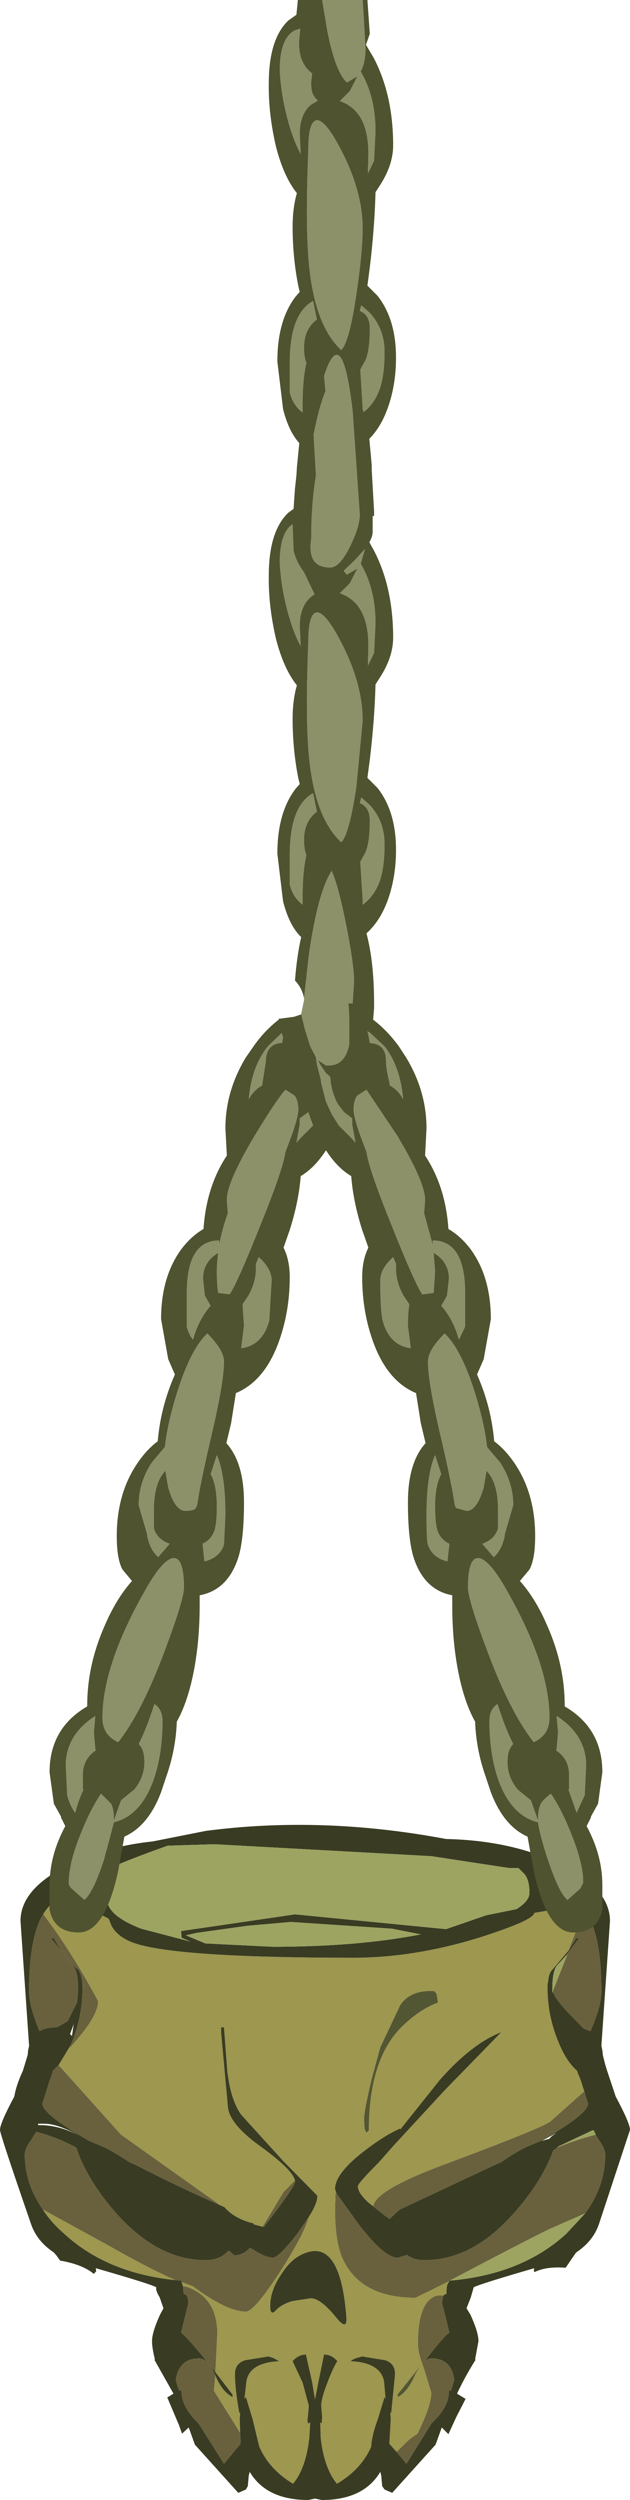 <?xml version="1.0" encoding="UTF-8" standalone="no"?>
<svg xmlns:ffdec="https://www.free-decompiler.com/flash" xmlns:xlink="http://www.w3.org/1999/xlink" ffdec:objectType="frame" height="262.1px" width="66.1px" xmlns="http://www.w3.org/2000/svg">
  <g transform="matrix(1.0, 0.0, 0.0, 1.0, -72.65, 77.35)">
    <use ffdec:characterId="1010" height="70.8" transform="matrix(1.0, 0.0, 0.0, 1.0, 72.65, 113.95)" width="66.1" xlink:href="#shape0"/>
    <use ffdec:characterId="1011" height="202.6" transform="matrix(1.0, 0.0, 0.0, 1.0, 77.85, -77.35)" width="58.0" xlink:href="#shape1"/>
  </g>
  <defs>
    <g id="shape0" transform="matrix(1.0, 0.0, 0.0, 1.0, -72.65, -113.95)">
      <path d="M133.9 122.85 Q135.75 125.1 135.75 131.4 135.75 133.0 134.6 135.6 L133.85 135.3 132.55 133.95 Q131.15 132.55 130.7 131.6 L130.65 131.4 132.2 127.5 132.2 127.45 133.4 125.85 133.1 125.85 132.3 127.15 132.75 126.0 133.9 122.85 M133.95 141.9 L134.35 143.2 Q134.35 144.3 129.4 147.1 L127.85 147.75 Q126.55 148.4 125.2 149.35 L124.5 149.65 114.6 154.3 113.55 155.25 113.55 155.3 113.05 154.95 111.4 153.65 111.8 154.0 Q111.95 152.25 119.6 149.45 129.1 145.9 130.35 145.1 L133.95 141.9 M107.95 152.6 L110.25 155.8 Q112.95 159.35 114.4 159.35 L115.35 159.05 Q116.05 159.6 117.2 159.6 122.2 159.6 126.5 154.75 129.5 151.4 130.7 148.1 L131.1 147.8 Q133.15 146.95 135.15 146.45 L135.45 146.95 Q136.15 147.9 136.15 148.55 136.15 151.85 134.05 154.7 L130.4 156.3 Q129.1 156.9 122.5 160.35 L119.85 161.75 119.8 161.75 119.8 161.8 116.25 163.55 Q110.4 163.55 108.55 159.35 107.8 157.6 107.8 154.2 L107.85 152.6 107.95 152.6 M119.2 163.3 Q119.05 163.55 119.05 164.15 L119.8 167.2 Q119.7 167.25 119.55 167.4 L119.5 167.45 119.3 167.65 119.25 167.7 Q118.45 168.55 117.1 170.35 117.4 169.9 117.9 169.9 120.0 169.9 120.3 172.1 L120.3 172.2 120.05 173.05 119.95 173.3 119.8 173.25 119.75 173.25 119.75 173.4 Q119.75 174.95 118.05 176.6 L117.9 176.75 117.75 177.0 115.3 180.95 114.25 179.7 115.65 178.35 116.45 177.8 Q117.9 174.85 117.9 173.5 L117.2 171.2 116.95 170.45 Q116.5 169.25 116.5 168.35 116.5 163.75 118.6 163.3 L119.2 163.3 M97.85 177.7 L97.9 178.7 97.9 178.85 96.15 180.95 93.5 176.75 93.35 176.6 Q91.7 174.95 91.7 173.4 L91.7 173.25 91.65 173.25 91.5 173.3 91.35 173.05 91.1 172.2 91.1 172.1 Q91.4 170.25 92.95 169.95 L93.5 169.9 Q94.45 169.9 95.15 171.5 L95.2 171.55 95.25 171.65 95.25 171.7 95.1 173.2 95.1 173.3 97.85 177.7 M95.25 171.35 Q92.65 168.05 91.65 167.2 L92.4 164.15 Q92.4 163.4 92.1 163.2 L91.9 163.15 91.9 162.95 91.85 162.35 Q92.3 162.35 92.85 162.65 95.45 163.9 95.45 167.3 L95.25 171.35 M91.7 161.9 L91.65 161.75 91.05 161.7 Q88.3 160.5 83.9 158.0 L77.15 154.3 Q75.25 151.6 75.25 148.55 75.25 147.9 75.95 146.95 L76.45 146.15 Q78.6 146.7 80.65 147.8 81.8 151.25 84.9 154.75 89.25 159.6 94.2 159.6 95.55 159.6 96.3 158.9 L96.65 158.6 97.25 159.1 Q97.85 159.1 98.45 158.7 L98.9 158.3 Q99.95 159.0 100.7 159.25 L101.25 159.35 Q101.9 159.35 103.9 156.75 L105.0 155.15 Q104.7 156.6 102.25 160.5 99.35 165.0 98.45 165.0 96.45 165.0 92.9 162.35 L91.7 161.9 M103.6 151.25 L103.6 151.4 Q103.6 151.9 100.35 156.1 L100.2 156.1 102.4 152.45 103.6 151.25 M95.65 153.8 Q91.2 151.85 86.95 149.65 L86.25 149.35 Q84.85 148.4 83.55 147.75 L82.0 147.1 Q77.1 144.3 77.1 143.2 L77.85 140.8 78.0 140.4 78.15 139.95 78.2 139.75 78.8 139.15 85.35 146.45 95.35 153.55 95.65 153.8 M80.1 137.0 L80.15 136.85 80.2 136.75 Q81.25 134.15 81.3 131.35 L81.55 130.65 81.3 131.25 81.3 131.1 Q81.3 129.6 80.8 129.1 79.5 128.05 78.3 125.85 L78.0 125.85 80.35 128.75 Q80.85 129.4 80.85 131.2 L80.75 132.55 80.0 134.05 79.75 134.55 Q79.0 135.0 78.6 135.2 L78.5 135.2 Q77.45 135.2 76.8 135.6 75.7 133.0 75.7 131.4 75.7 125.7 77.2 123.3 L77.35 123.55 Q80.15 127.25 82.95 132.45 82.95 134.0 80.4 136.85 L79.9 137.45 80.1 137.0" fill="#69613d" fill-rule="evenodd" stroke="none"/>
      <path d="M77.2 123.3 L77.5 122.85 Q78.5 121.65 80.4 120.5 L80.2 121.55 Q80.2 122.75 80.4 122.8 82.65 123.0 83.85 123.7 L84.05 123.8 84.35 124.55 Q85.0 125.75 86.7 126.35 91.1 127.9 109.7 127.9 116.1 127.9 122.9 125.8 128.7 123.95 128.7 123.2 L131.0 122.8 131.25 121.55 131.0 120.5 Q132.9 121.65 133.9 122.85 L132.75 126.0 132.3 127.15 130.65 129.1 Q130.2 129.5 130.15 130.55 L130.1 130.55 130.1 130.85 130.1 131.1 Q130.1 134.0 131.25 136.75 132.05 138.75 133.2 139.75 L133.25 139.95 133.45 140.4 133.6 140.8 133.95 141.9 130.35 145.1 Q129.1 145.9 119.6 149.45 111.95 152.25 111.8 154.0 L111.4 153.65 Q110.2 152.6 110.2 151.85 110.2 151.55 112.4 149.35 L113.9 147.65 119.3 141.8 125.25 135.7 Q122.15 136.9 118.8 140.7 L114.65 145.9 114.65 145.8 Q113.0 146.5 110.75 148.25 107.8 150.55 107.8 152.15 L107.95 152.6 107.85 152.6 107.8 154.2 Q107.8 157.6 108.55 159.35 110.4 163.55 116.25 163.55 L119.8 161.8 119.65 162.05 Q119.5 162.3 119.5 162.95 L119.5 163.15 119.3 163.2 119.2 163.3 118.6 163.3 Q116.5 163.75 116.5 168.35 116.5 169.25 116.95 170.45 L117.2 171.2 117.9 173.5 Q117.9 174.85 116.45 177.8 L115.65 178.35 114.25 179.7 113.5 178.85 113.65 176.25 113.6 175.6 113.7 175.6 114.1 171.55 Q114.1 170.45 113.1 170.1 L110.65 169.7 110.1 169.85 Q109.55 170.05 109.45 170.2 112.6 170.35 112.95 172.35 L113.1 174.15 113.0 173.95 112.3 176.25 Q111.65 178.0 111.6 179.15 110.55 181.55 108.0 183.05 106.65 181.4 106.3 178.25 L106.25 176.6 106.4 176.75 106.45 176.05 106.35 174.85 Q106.35 174.15 107.0 172.45 107.65 170.75 108.05 170.2 107.45 169.5 106.65 169.5 L106.05 172.4 105.7 174.2 105.4 172.4 104.75 169.5 Q103.95 169.5 103.35 170.2 L104.4 172.45 105.05 174.85 104.95 176.05 Q104.85 176.45 105.0 176.75 L105.2 176.6 105.1 178.25 Q104.75 181.4 103.4 183.05 100.9 181.55 99.85 179.15 L99.15 176.25 98.45 173.95 98.3 174.15 98.5 172.35 Q98.8 170.35 101.95 170.2 L101.3 169.85 100.8 169.7 98.35 170.1 Q97.3 170.45 97.3 171.55 97.3 173.05 97.75 175.6 L97.85 175.6 97.8 176.25 97.85 177.7 95.1 173.3 95.1 173.2 95.25 171.7 Q95.95 173.4 97.05 173.95 L97.05 173.7 95.25 171.35 95.45 167.3 Q95.45 163.9 92.85 162.65 92.3 162.35 91.85 162.35 L91.75 162.05 91.7 161.9 92.9 162.35 Q96.45 165.0 98.45 165.0 99.35 165.0 102.25 160.5 104.7 156.6 105.0 155.15 105.95 153.7 105.95 152.85 L102.4 149.25 97.95 144.35 Q96.85 142.8 96.5 139.8 L96.15 135.2 95.85 135.2 95.85 135.75 96.15 139.05 96.55 143.4 Q96.6 145.3 100.15 147.8 103.35 150.15 103.6 151.25 L102.4 152.45 100.2 156.1 99.25 155.85 99.25 155.75 Q97.3 155.3 96.2 154.05 L95.65 153.8 95.35 153.55 85.35 146.45 78.8 139.15 80.1 137.0 79.9 137.45 80.4 136.85 Q82.95 134.0 82.95 132.45 80.15 127.25 77.35 123.55 L77.2 123.3 M91.05 161.7 Q83.85 160.95 79.4 156.85 78.0 155.65 77.15 154.3 L83.9 158.0 Q88.3 160.5 91.05 161.7 M118.6 132.6 L118.45 131.65 118.2 131.4 Q115.75 131.25 114.65 132.85 L112.55 137.3 111.6 140.8 Q110.85 144.0 110.85 144.8 L110.9 145.85 111.1 146.25 111.35 146.0 Q111.35 138.35 115.0 134.95 116.8 133.25 118.6 132.6 M107.95 165.65 Q109.05 167.0 109.0 165.7 108.4 157.45 104.7 158.85 103.25 159.35 102.15 161.1 101.0 162.8 101.0 164.4 101.0 165.6 101.7 164.75 102.3 164.2 103.3 163.9 L105.25 163.6 Q106.3 163.6 107.95 165.65 M116.75 170.7 L114.35 173.7 114.4 173.95 Q115.5 173.35 116.25 171.5 L116.75 170.7" fill="#9d974f" fill-rule="evenodd" stroke="none"/>
      <path d="M133.9 122.85 Q132.9 121.65 131.0 120.5 L131.25 121.55 131.0 122.8 128.7 123.2 Q128.7 123.95 122.9 125.8 116.1 127.9 109.7 127.9 91.1 127.9 86.7 126.35 85.0 125.75 84.35 124.55 L84.05 123.8 83.85 123.7 Q82.65 123.0 80.4 122.8 80.2 122.75 80.2 121.55 L80.4 120.5 Q78.5 121.65 77.5 122.85 L77.2 123.3 Q75.7 125.7 75.7 131.4 75.7 133.0 76.8 135.6 77.45 135.2 78.5 135.2 L78.6 135.2 Q79.0 135.0 79.75 134.55 L80.0 134.05 80.75 132.55 80.85 131.2 Q80.85 129.4 80.35 128.75 L78.0 125.85 78.3 125.85 Q79.5 128.05 80.8 129.1 81.3 129.6 81.3 131.1 L81.3 131.25 81.55 130.65 81.3 131.35 Q81.25 134.15 80.2 136.75 L80.15 136.85 80.1 137.0 78.8 139.15 78.2 139.75 78.15 139.95 78.0 140.4 77.85 140.8 77.1 143.2 Q77.1 144.3 82.0 147.1 L83.55 147.75 Q84.85 148.4 86.25 149.35 L86.95 149.65 Q91.2 151.85 95.65 153.8 L96.2 154.05 Q97.3 155.3 99.25 155.75 L99.25 155.85 100.2 156.1 100.35 156.1 Q103.6 151.9 103.6 151.4 L103.6 151.25 Q103.35 150.15 100.15 147.8 96.6 145.3 96.55 143.4 L96.15 139.05 95.85 135.75 95.85 135.2 96.15 135.2 96.5 139.8 Q96.85 142.8 97.95 144.35 L102.4 149.25 105.95 152.85 Q105.95 153.7 105.0 155.15 L103.9 156.75 Q101.9 159.35 101.25 159.35 L100.7 159.25 Q99.95 159.0 98.9 158.3 L98.45 158.7 Q97.85 159.1 97.25 159.1 L96.65 158.6 96.3 158.9 Q95.55 159.6 94.2 159.6 89.25 159.6 84.9 154.75 81.8 151.25 80.65 147.8 78.6 146.7 76.45 146.15 L75.95 146.95 Q75.25 147.9 75.25 148.55 75.25 151.6 77.15 154.3 78.0 155.65 79.4 156.85 83.85 160.95 91.05 161.7 L91.65 161.75 91.7 161.9 91.75 162.05 91.85 162.35 91.9 162.95 91.9 163.15 92.1 163.2 Q92.4 163.4 92.4 164.15 L91.65 167.2 Q92.65 168.05 95.25 171.35 L97.05 173.7 97.05 173.95 Q95.95 173.4 95.25 171.7 L95.25 171.65 95.2 171.55 95.15 171.5 Q94.45 169.9 93.5 169.9 L92.95 169.95 Q91.4 170.25 91.1 172.1 L91.1 172.2 91.35 173.05 91.5 173.3 91.65 173.25 91.7 173.25 91.7 173.4 Q91.7 174.95 93.35 176.6 L93.5 176.75 96.15 180.95 97.9 178.85 97.9 178.7 97.85 177.7 97.8 176.25 97.85 175.6 97.75 175.6 Q97.3 173.05 97.3 171.55 97.3 170.45 98.35 170.1 L100.8 169.7 101.3 169.85 101.95 170.2 Q98.8 170.35 98.5 172.35 L98.3 174.15 98.45 173.95 99.15 176.25 99.85 179.15 Q100.9 181.55 103.4 183.05 104.75 181.4 105.1 178.25 L105.2 176.6 105.0 176.75 Q104.85 176.45 104.95 176.05 L105.05 174.85 104.4 172.45 103.35 170.2 Q103.95 169.5 104.75 169.5 L105.4 172.4 105.7 174.2 106.05 172.4 106.65 169.5 Q107.45 169.5 108.05 170.2 107.65 170.75 107.0 172.45 106.35 174.15 106.35 174.85 L106.45 176.05 106.4 176.75 106.25 176.6 106.3 178.25 Q106.65 181.4 108.0 183.05 110.55 181.55 111.6 179.15 111.65 178.0 112.3 176.25 L113.0 173.95 113.1 174.15 112.95 172.35 Q112.6 170.35 109.45 170.2 109.55 170.05 110.1 169.85 L110.65 169.7 113.1 170.1 Q114.1 170.45 114.1 171.55 L113.7 175.6 113.6 175.6 113.65 176.25 113.5 178.85 114.25 179.7 115.3 180.95 117.75 177.0 117.9 176.75 118.05 176.6 Q119.75 174.95 119.75 173.4 L119.75 173.25 119.8 173.25 119.95 173.3 120.05 173.05 120.3 172.2 120.3 172.1 Q120.0 169.9 117.9 169.9 117.4 169.9 117.1 170.35 118.45 168.55 119.25 167.7 L119.3 167.65 119.5 167.45 119.55 167.4 Q119.7 167.25 119.8 167.2 L119.05 164.15 Q119.05 163.55 119.2 163.3 L119.3 163.2 119.5 163.15 119.5 162.95 Q119.5 162.3 119.65 162.05 L119.8 161.8 119.8 161.75 119.85 161.75 Q127.4 161.1 132.05 156.85 L134.05 154.7 Q136.15 151.85 136.15 148.55 136.15 147.9 135.45 146.95 L135.15 146.45 134.95 146.0 134.8 146.0 131.3 147.65 131.1 147.8 130.7 148.1 Q129.5 151.4 126.5 154.75 122.2 159.6 117.2 159.6 116.05 159.6 115.35 159.05 L114.4 159.35 Q112.95 159.35 110.25 155.8 L107.95 152.6 107.8 152.15 Q107.8 150.55 110.75 148.25 113.0 146.5 114.65 145.8 L114.65 145.9 118.8 140.7 Q122.15 136.9 125.25 135.7 L119.3 141.8 113.9 147.65 112.4 149.35 Q110.2 151.55 110.2 151.85 110.2 152.6 111.4 153.65 L113.05 154.95 113.55 155.3 113.55 155.25 114.6 154.3 124.5 149.65 125.2 149.35 Q126.55 148.4 127.85 147.75 L129.4 147.1 Q134.35 144.3 134.35 143.2 L133.95 141.9 133.6 140.8 133.45 140.4 133.25 139.95 133.2 139.75 Q132.05 138.75 131.25 136.75 130.1 134.0 130.1 131.1 L130.1 130.85 130.1 130.55 130.15 130.55 Q130.2 129.5 130.65 129.1 L132.3 127.15 133.1 125.85 133.4 125.85 132.2 127.45 132.2 127.5 131.05 128.75 Q130.6 129.4 130.6 131.2 L130.6 131.45 130.7 131.6 Q131.15 132.55 132.55 133.95 L133.85 135.3 134.6 135.6 Q135.75 133.0 135.75 131.4 135.75 125.1 133.9 122.85 M80.4 134.75 L80.35 134.95 80.0 135.9 80.2 136.1 80.4 134.75 M75.25 139.1 L75.55 138.1 75.6 137.6 75.7 137.15 75.7 137.1 74.8 124.05 Q74.8 120.55 80.2 118.0 83.95 116.2 88.7 115.7 L94.25 114.6 Q106.45 113.0 119.45 115.45 126.25 115.6 131.25 118.0 136.65 120.55 136.65 124.05 L135.75 137.1 135.75 137.15 135.85 137.6 135.9 138.1 136.15 139.1 136.35 139.75 137.25 142.45 Q138.75 145.25 138.75 145.95 L135.5 155.8 Q134.9 157.6 133.1 158.8 L132.85 159.15 132.0 160.4 Q129.95 160.25 128.75 160.85 L128.65 160.75 128.7 160.45 Q123.0 162.1 122.35 162.45 L122.05 163.5 121.6 164.65 122.0 165.3 Q122.85 167.15 122.85 168.1 L122.5 170.0 122.55 170.05 Q121.5 171.7 120.6 173.6 L121.5 174.15 120.5 176.1 119.7 177.85 119.55 177.7 119.0 177.15 118.35 178.95 113.8 184.0 113.0 183.65 112.75 183.3 112.65 182.2 112.55 181.8 Q110.8 184.75 106.4 184.75 L105.7 184.6 105.0 184.75 Q100.6 184.75 98.85 181.8 L98.75 182.2 98.65 183.3 98.45 183.65 97.65 184.0 93.1 178.95 92.45 177.15 91.85 177.7 91.75 177.8 91.45 176.95 90.2 174.0 90.85 173.6 88.85 170.05 88.9 170.0 Q88.6 168.8 88.6 168.1 88.6 167.15 89.45 165.3 L89.8 164.65 89.4 163.5 Q88.95 162.75 89.05 162.45 88.45 162.1 82.7 160.45 L82.75 160.75 82.5 161.05 Q81.3 160.05 78.95 159.65 L78.6 159.15 78.3 158.8 Q76.5 157.6 75.9 155.8 72.65 146.4 72.65 145.95 72.65 145.25 74.15 142.45 74.35 141.25 75.05 139.75 L75.25 139.1 M76.65 145.45 Q78.7 145.4 80.9 146.5 78.65 145.3 77.3 145.3 L76.65 145.3 76.65 145.45 M127.05 118.5 L126.1 118.5 117.9 117.25 95.15 116.0 90.25 116.15 Q87.0 117.3 84.5 118.35 L83.85 119.05 Q83.25 119.65 83.25 121.1 83.25 121.75 84.0 122.35 84.5 123.7 87.45 124.85 L92.6 126.2 91.7 125.8 91.65 125.1 103.6 123.35 119.45 124.9 123.65 123.45 126.85 122.8 Q128.2 121.95 128.2 121.1 128.2 119.65 127.6 119.05 L127.05 118.5 M130.25 146.9 L130.55 146.6 131.05 146.25 129.5 147.1 130.2 146.9 130.25 146.9 M93.25 125.3 L92.15 125.55 94.2 126.4 101.25 126.75 Q110.15 126.75 116.8 125.45 L113.75 124.85 103.15 124.15 98.6 124.55 93.25 125.3 M107.95 165.65 Q106.3 163.6 105.25 163.6 L103.3 163.9 Q102.3 164.2 101.7 164.75 101.0 165.6 101.0 164.4 101.0 162.8 102.15 161.1 103.25 159.35 104.7 158.85 108.4 157.45 109.0 165.7 109.05 167.0 107.95 165.65" fill="#393c22" fill-rule="evenodd" stroke="none"/>
      <path d="M130.7 131.6 L130.6 131.45 130.6 131.2 Q130.6 129.4 131.05 128.75 L132.2 127.5 130.65 131.4 130.7 131.6 M131.1 147.8 L131.3 147.65 134.8 146.0 134.95 146.0 135.15 146.45 Q133.15 146.95 131.1 147.8 M134.05 154.7 L132.05 156.85 Q127.4 161.1 119.85 161.75 L122.5 160.35 Q129.1 156.9 130.4 156.3 L134.05 154.7 M127.05 118.5 L127.6 119.05 Q128.2 119.65 128.2 121.1 128.2 121.95 126.85 122.8 L123.65 123.45 119.45 124.9 103.6 123.35 91.65 125.1 91.7 125.8 92.6 126.2 87.45 124.85 Q84.5 123.7 84.0 122.35 83.25 121.75 83.25 121.1 83.25 119.65 83.85 119.05 L84.5 118.35 Q87.0 117.3 90.25 116.15 L95.15 116.0 117.9 117.25 126.1 118.5 127.05 118.5 M93.25 125.3 L98.6 124.55 103.15 124.15 113.75 124.85 116.8 125.45 Q110.15 126.75 101.25 126.75 L94.2 126.4 92.15 125.55 93.25 125.3" fill="#9da361" fill-rule="evenodd" stroke="none"/>
      <path d="M118.6 132.6 Q116.8 133.25 115.0 134.95 111.35 138.35 111.35 146.0 L111.1 146.25 110.9 145.85 110.85 144.8 Q110.85 144.0 111.6 140.8 L112.55 137.3 114.65 132.85 Q115.75 131.25 118.2 131.4 L118.45 131.65 118.6 132.6 M116.75 170.7 L116.25 171.5 Q115.5 173.35 114.4 173.95 L114.35 173.7 116.75 170.7" fill="#535632" fill-rule="evenodd" stroke="none"/>
    </g>
    <g id="shape1" transform="matrix(1.0, 0.0, 0.0, 1.0, -77.85, 77.35)">
      <path d="M104.25 28.95 L104.55 27.5 104.55 27.3 105.05 22.8 Q106.0 16.15 107.45 13.95 108.15 15.5 109.0 19.75 109.8 23.85 109.8 25.55 L109.65 27.85 109.2 27.85 109.25 28.35 109.3 29.55 109.3 29.6 109.3 32.05 109.25 32.35 Q108.9 33.85 107.85 34.25 L107.4 34.35 107.0 34.35 106.85 34.35 106.0 33.8 106.3 34.35 106.85 35.15 107.3 35.55 107.35 36.15 Q107.55 37.4 108.1 38.4 L108.75 39.25 109.6 39.9 109.6 40.55 109.95 42.45 109.5 41.95 108.2 40.65 107.45 39.45 106.85 38.15 106.35 36.2 106.3 35.8 105.9 34.25 105.8 33.5 105.2 32.35 104.65 30.6 104.4 29.6 104.25 28.95 M106.45 -77.35 L110.7 -77.35 110.8 -75.75 111.0 -72.3 Q111.0 -70.8 110.5 -69.85 112.05 -67.2 112.05 -63.6 L111.9 -60.5 111.25 -59.15 111.3 -61.25 Q111.3 -65.75 108.3 -66.75 L109.35 -67.8 110.15 -69.35 109.05 -68.7 Q107.85 -69.8 107.0 -74.05 L106.45 -77.35 M102.0 -69.95 Q102.0 -73.3 103.55 -74.15 L104.15 -74.35 104.1 -73.7 Q103.9 -72.4 104.25 -71.25 104.6 -70.25 105.4 -69.65 L105.3 -68.75 Q105.3 -67.9 105.45 -67.55 105.65 -67.1 106.0 -66.8 L105.25 -66.35 Q104.1 -65.35 104.1 -63.3 L104.2 -61.2 Q103.55 -62.4 103.05 -64.05 102.15 -67.05 102.0 -69.95 M107.85 -62.7 Q110.7 -57.75 110.7 -53.4 110.7 -50.95 110.05 -46.55 109.3 -41.45 108.45 -40.65 105.5 -43.4 105.0 -50.45 104.7 -54.35 105.0 -61.7 105.0 -64.65 105.9 -64.75 106.65 -64.75 107.85 -62.7 M113.0 -40.45 Q113.0 -37.7 112.35 -36.2 111.8 -34.9 110.8 -34.15 L110.7 -34.45 110.7 -34.6 110.45 -38.6 111.0 -39.6 Q111.45 -40.65 111.45 -42.9 111.45 -44.35 110.4 -44.75 L110.55 -45.35 111.45 -44.55 Q113.0 -42.85 113.0 -40.45 M109.05 -17.1 L108.7 -17.5 109.8 -18.55 110.95 -19.8 110.5 -18.25 Q112.05 -15.6 112.05 -12.0 L111.9 -8.9 111.25 -7.55 111.3 -9.65 Q111.3 -14.15 108.3 -15.15 L109.35 -16.2 110.15 -17.75 109.05 -17.1 M103.35 -22.4 L103.45 -19.65 Q103.7 -18.5 104.55 -17.35 L105.65 -15.05 105.25 -14.75 Q104.1 -13.75 104.1 -11.7 L104.2 -9.6 Q103.55 -10.8 103.05 -12.45 102.15 -15.45 102.0 -18.35 102.0 -21.5 103.35 -22.4 M105.55 -31.75 Q106.1 -34.65 106.8 -36.35 L106.65 -37.95 Q108.55 -43.75 109.65 -34.25 L110.4 -23.4 Q110.4 -22.15 109.4 -20.1 108.3 -17.85 107.3 -17.85 105.6 -17.85 105.3 -19.25 105.15 -19.95 105.3 -20.85 105.3 -24.55 105.8 -27.5 L105.55 -31.75 M105.5 -45.8 L105.9 -43.85 Q104.55 -42.85 104.55 -40.9 104.55 -39.9 104.8 -39.3 L104.7 -38.85 Q104.4 -37.25 104.4 -34.95 L104.4 -34.1 Q103.4 -34.85 103.05 -36.2 L103.05 -39.3 Q103.05 -44.45 105.5 -45.8 M110.7 -1.8 L110.05 5.05 Q109.3 10.15 108.45 10.95 105.5 8.2 105.0 1.15 104.7 -2.75 105.0 -10.1 105.0 -13.05 105.9 -13.15 106.65 -13.15 107.85 -11.1 110.7 -6.15 110.7 -1.8 M113.0 11.15 Q113.0 13.9 112.35 15.4 111.75 16.75 110.7 17.5 L110.7 17.0 110.45 13.0 111.0 12.0 Q111.45 10.95 111.45 8.7 111.45 7.25 110.4 6.85 L110.55 6.25 111.45 7.05 Q113.0 8.75 113.0 11.15 M100.55 33.9 L100.2 36.1 100.15 36.45 Q99.25 36.95 98.75 37.9 99.05 34.45 100.75 32.35 L102.2 30.95 102.35 31.4 102.25 32.0 Q101.55 32.0 101.15 32.35 100.55 32.85 100.55 33.9 M105.9 7.75 Q104.55 8.75 104.55 10.7 104.55 11.7 104.8 12.3 104.4 14.0 104.4 16.65 L104.4 17.5 Q103.4 16.75 103.05 15.4 L103.05 12.3 Q103.05 7.15 105.5 5.8 L105.9 7.75 M99.35 41.75 Q101.65 37.95 102.6 36.9 L103.55 37.5 Q103.95 38.0 103.95 39.0 103.95 40.0 102.6 43.4 102.35 45.25 99.95 51.15 97.6 57.05 96.75 58.35 L95.55 58.2 Q95.4 57.45 95.4 55.95 95.4 55.0 95.55 54.0 93.95 54.95 93.95 56.7 L94.15 58.5 94.75 59.55 Q93.5 60.95 92.9 63.1 92.45 62.55 92.25 61.75 L92.25 59.3 92.25 58.9 92.25 58.2 Q92.25 52.7 95.65 52.7 L95.65 53.15 Q95.95 51.55 96.55 49.85 L96.45 48.45 Q96.45 46.6 99.35 41.75 M113.5 36.1 Q113.15 34.65 113.15 33.9 113.15 32.8 112.55 32.35 112.15 32.05 111.45 32.0 L111.35 31.4 111.2 30.75 111.5 30.95 113.0 32.35 Q114.65 34.45 114.95 37.9 114.45 36.95 113.55 36.45 L113.5 36.1 M104.1 40.55 L104.1 39.9 105.0 39.25 105.35 40.25 105.5 40.65 104.2 41.95 103.75 42.45 104.1 40.55 M109.75 39.0 Q109.75 38.0 110.15 37.5 L111.1 36.9 114.35 41.75 Q117.25 46.6 117.25 48.45 L117.15 49.85 118.05 53.15 118.05 52.7 Q121.45 52.7 121.45 58.2 L121.45 58.9 121.45 59.3 121.45 61.75 120.8 63.1 Q120.2 60.95 118.95 59.55 L119.55 58.5 119.75 56.7 Q119.75 54.95 118.15 54.0 L118.3 55.95 118.15 58.2 116.95 58.35 Q116.1 57.05 113.75 51.15 111.35 45.25 111.1 43.4 109.75 40.0 109.75 39.0 M114.2 55.15 L114.2 55.65 Q114.2 57.1 115.0 58.5 L115.6 59.4 Q115.45 60.25 115.45 61.65 L115.75 64.0 Q113.5 63.7 112.8 61.1 112.55 60.05 112.55 56.9 112.55 55.65 113.9 54.45 L114.2 55.15 M99.5 55.15 L99.8 54.45 Q101.15 55.65 101.15 56.9 L100.9 61.1 Q100.2 63.7 97.95 64.0 L98.25 61.65 98.1 59.4 98.7 58.5 Q99.5 57.1 99.5 55.65 L99.5 55.15 M117.55 65.4 Q117.55 64.2 119.3 62.45 121.1 64.15 122.55 68.9 123.5 72.0 123.75 74.35 L125.1 75.95 Q126.5 78.05 126.5 80.45 L125.6 83.55 125.6 83.7 Q125.3 85.15 124.45 85.9 L123.25 84.5 Q124.55 84.05 124.9 82.9 L124.9 80.9 Q124.9 78.1 123.7 76.85 L123.4 78.6 Q122.7 81.05 121.6 81.05 L120.5 80.75 120.35 80.4 Q120.1 78.4 118.7 72.45 117.55 67.4 117.55 65.4 M95.0 72.45 Q93.6 78.4 93.35 80.4 L93.2 80.75 Q93.0 81.05 92.1 81.05 91.0 81.05 90.3 78.6 L90.0 76.85 Q88.8 78.1 88.8 80.9 L88.8 82.9 Q89.15 84.05 90.45 84.5 L89.25 85.9 Q88.4 85.15 88.1 83.7 L88.1 83.55 87.2 80.45 Q87.2 78.05 88.6 75.95 L89.95 74.35 Q90.2 72.0 91.15 68.9 92.6 64.15 94.4 62.45 96.15 64.2 96.15 65.4 96.15 67.4 95.0 72.45 M94.75 77.2 L95.4 75.2 Q96.3 77.25 96.3 81.5 L96.15 84.6 Q95.7 85.95 94.1 86.35 L93.9 84.5 Q94.75 84.1 95.1 83.25 95.4 82.5 95.4 80.6 95.4 78.35 94.75 77.2 M90.6 86.05 Q91.95 85.6 91.95 89.1 91.95 90.35 89.9 95.8 87.5 102.2 85.05 105.3 83.4 104.55 83.4 102.75 83.4 97.35 87.7 89.7 89.45 86.5 90.6 86.05 M118.95 77.2 Q118.3 78.35 118.3 80.6 118.3 82.5 118.6 83.25 118.95 84.1 119.8 84.5 L119.6 86.35 Q118.0 85.95 117.55 84.6 117.4 84.2 117.4 81.5 117.4 77.25 118.3 75.2 L118.95 77.2 M123.8 95.8 Q121.75 90.35 121.75 89.1 121.75 85.6 123.1 86.05 124.25 86.5 126.0 89.7 130.3 97.35 130.3 102.75 130.3 104.55 128.65 105.3 126.2 102.2 123.8 95.8 M79.55 107.75 Q79.55 104.55 82.65 102.55 L82.5 104.3 82.65 106.0 82.7 106.15 Q81.35 107.1 81.35 108.65 L81.35 110.2 81.4 110.3 Q80.85 111.45 80.55 112.7 80.0 112.0 79.7 110.85 L79.55 107.75 M79.85 120.05 Q79.85 118.05 81.1 114.95 82.1 112.4 83.25 110.7 L84.3 111.75 Q84.6 112.3 84.6 113.4 L84.6 113.5 85.35 111.4 86.75 110.25 Q87.8 108.95 87.8 107.4 87.8 106.05 87.2 105.5 88.0 103.95 88.85 101.3 89.7 101.85 89.7 103.1 89.7 106.45 88.8 109.15 87.45 113.0 84.6 113.7 L83.55 117.7 Q82.4 121.15 81.5 121.85 L80.15 120.65 Q79.85 120.35 79.85 120.05 M124.0 103.1 Q124.0 101.85 124.85 101.3 125.7 103.95 126.5 105.5 125.9 106.05 125.9 107.4 125.9 108.95 126.95 110.25 L128.35 111.4 129.1 113.5 129.1 113.4 Q129.1 112.3 129.4 111.75 129.65 111.3 130.45 110.7 131.6 112.4 132.6 114.95 133.85 118.05 133.85 120.05 L133.55 120.65 132.2 121.85 Q131.3 121.15 130.15 117.7 129.25 114.9 129.1 113.7 126.25 113.0 124.9 109.15 124.0 106.45 124.0 103.1 M134.15 107.75 L134.0 110.85 133.15 112.7 132.3 110.3 132.35 110.2 132.35 108.65 Q132.35 107.1 131.0 106.15 L131.05 106.0 131.2 104.3 131.05 102.55 Q134.15 104.55 134.15 107.75" fill="#8d916a" fill-rule="evenodd" stroke="none"/>
      <path d="M110.7 -77.35 L111.2 -77.35 111.45 -73.8 111.05 -72.65 111.85 -71.3 Q113.9 -67.4 113.9 -62.1 113.9 -60.05 112.5 -57.9 L112.05 -57.2 Q111.95 -53.45 111.45 -49.3 L111.2 -47.4 112.25 -46.35 Q114.2 -43.9 114.2 -39.85 114.2 -36.85 113.25 -34.35 112.55 -32.5 111.4 -31.35 L111.65 -28.6 111.65 -28.15 111.9 -23.75 111.9 -23.55 111.9 -23.25 111.75 -23.25 111.75 -21.6 Q111.75 -21.1 111.4 -20.5 L111.85 -19.7 Q113.9 -15.8 113.9 -10.5 113.9 -8.45 112.5 -6.3 L112.05 -5.6 Q111.95 -1.85 111.45 2.3 L111.2 4.2 112.25 5.25 Q114.2 7.7 114.2 11.75 114.2 14.75 113.25 17.25 112.45 19.3 111.1 20.5 111.9 23.5 111.9 27.85 L111.9 28.05 111.9 28.35 111.8 29.55 Q113.3 30.7 114.5 32.35 L115.25 33.5 Q117.4 37.05 117.4 40.95 L117.25 43.8 Q119.4 47.05 119.7 51.5 121.0 52.25 122.05 53.65 124.15 56.55 124.15 60.95 L123.4 65.15 122.7 66.75 Q124.2 70.15 124.5 73.75 125.7 74.65 126.7 76.15 128.8 79.3 128.8 83.7 128.8 86.1 128.2 87.2 L127.2 88.4 Q128.85 90.25 130.05 93.05 131.9 97.2 131.9 101.45 L131.9 101.55 Q135.85 103.85 135.85 108.45 L135.4 111.75 134.65 113.1 134.65 113.2 134.2 114.1 Q135.85 117.15 135.85 120.3 L135.85 122.85 Q135.35 125.25 132.8 125.25 130.05 125.25 128.65 118.8 L128.0 115.2 Q125.5 114.1 124.15 110.55 L123.6 108.9 Q122.6 106.05 122.5 103.15 121.6 101.55 121.0 99.15 120.1 95.45 120.1 90.95 L120.1 89.9 Q117.15 89.35 116.05 85.95 115.45 84.05 115.45 80.15 115.45 76.0 117.3 73.95 L116.8 71.85 116.3 68.7 Q113.4 67.5 111.9 63.6 110.65 60.3 110.65 56.55 110.65 54.75 111.3 53.45 L110.65 51.6 Q109.7 48.6 109.5 45.95 108.05 45.1 106.85 43.25 105.65 45.1 104.2 45.95 104.0 48.6 103.05 51.6 L102.4 53.45 Q103.05 54.75 103.05 56.55 103.05 60.3 101.8 63.6 100.3 67.5 97.4 68.7 L96.9 71.85 96.4 73.95 Q98.25 76.0 98.25 80.15 98.25 84.05 97.65 85.95 96.55 89.35 93.6 89.9 L93.6 90.95 Q93.6 95.45 92.7 99.15 92.1 101.55 91.2 103.15 91.1 106.05 90.1 108.9 L89.55 110.55 Q88.2 114.1 85.7 115.2 L85.05 118.8 Q83.65 125.25 80.9 125.25 78.35 125.25 77.85 122.85 L77.85 120.3 Q77.85 117.15 79.5 114.1 L79.05 113.2 79.05 113.1 78.3 111.75 77.85 108.45 Q77.85 103.85 81.8 101.55 L81.8 101.45 Q81.8 97.2 83.65 93.05 84.85 90.25 86.5 88.4 L85.5 87.2 Q84.9 86.1 84.9 83.7 84.9 79.3 87.0 76.15 88.0 74.65 89.2 73.75 89.5 70.15 91.0 66.75 L90.3 65.15 89.55 60.95 Q89.55 56.55 91.65 53.65 92.7 52.25 94.0 51.5 94.3 47.05 96.45 43.8 L96.3 40.95 Q96.3 37.05 98.45 33.5 L99.25 32.35 Q100.4 30.7 101.9 29.55 L101.9 29.45 102.0 29.45 103.5 29.25 104.25 29.0 104.25 28.95 104.4 29.6 104.65 30.6 105.2 32.35 105.8 33.5 105.9 34.25 106.3 35.8 106.35 36.2 106.85 38.15 107.45 39.45 108.2 40.65 109.5 41.95 109.95 42.45 109.6 40.55 109.6 39.9 108.75 39.25 108.1 38.4 Q107.55 37.4 107.35 36.15 L107.3 35.55 106.85 35.15 106.3 34.35 106.0 33.8 106.85 34.35 107.0 34.35 107.4 34.35 107.85 34.25 Q108.9 33.85 109.25 32.35 L109.3 32.05 109.3 29.6 109.3 29.55 109.25 28.35 109.2 27.85 109.65 27.85 109.8 25.55 Q109.8 23.85 109.0 19.75 108.15 15.5 107.45 13.95 106.0 16.15 105.05 22.8 L104.55 27.3 Q104.35 26.25 103.6 25.45 103.8 22.85 104.25 20.9 103.0 19.7 102.35 17.15 L101.75 12.15 Q101.75 7.8 103.7 5.3 L104.1 4.85 103.95 4.25 Q103.35 1.2 103.35 -2.0 103.35 -3.95 103.8 -5.5 102.4 -7.25 101.6 -10.4 100.8 -13.85 100.85 -17.0 100.85 -21.65 102.9 -23.6 L103.45 -24.0 103.6 -26.15 103.7 -27.05 103.75 -27.5 103.8 -28.35 104.05 -30.9 Q102.95 -32.1 102.35 -34.45 L101.75 -39.45 Q101.75 -43.8 103.7 -46.3 L104.1 -46.75 103.95 -47.35 Q103.35 -50.4 103.35 -53.6 103.35 -55.55 103.8 -57.1 102.4 -58.85 101.6 -62.0 100.8 -65.45 100.85 -68.6 100.85 -73.25 102.9 -75.2 L103.75 -75.8 103.9 -77.35 106.45 -77.35 107.0 -74.05 Q107.85 -69.8 109.05 -68.7 L110.15 -69.35 109.35 -67.8 108.3 -66.75 Q111.3 -65.75 111.3 -61.25 L111.25 -59.15 111.9 -60.5 112.05 -63.6 Q112.05 -67.2 110.5 -69.85 111.0 -70.8 111.0 -72.3 L110.8 -75.75 110.7 -77.35 M102.0 -69.95 Q102.15 -67.05 103.05 -64.05 103.55 -62.4 104.2 -61.2 L104.1 -63.3 Q104.1 -65.35 105.25 -66.35 L106.0 -66.8 Q105.65 -67.1 105.45 -67.55 105.3 -67.9 105.3 -68.75 L105.4 -69.65 Q104.6 -70.25 104.25 -71.25 103.9 -72.4 104.1 -73.7 L104.15 -74.35 103.55 -74.15 Q102.0 -73.3 102.0 -69.95 M113.0 -40.45 Q113.0 -42.85 111.45 -44.55 L110.55 -45.35 110.4 -44.75 Q111.45 -44.35 111.45 -42.9 111.45 -40.65 111.0 -39.6 L110.45 -38.6 110.7 -34.6 110.7 -34.45 110.8 -34.15 Q111.8 -34.9 112.35 -36.2 113.0 -37.7 113.0 -40.45 M107.85 -62.7 Q106.65 -64.75 105.9 -64.75 105.0 -64.65 105.0 -61.7 104.7 -54.35 105.0 -50.45 105.5 -43.4 108.45 -40.65 109.3 -41.45 110.05 -46.55 110.7 -50.95 110.7 -53.4 110.7 -57.75 107.85 -62.7 M105.5 -45.8 Q103.05 -44.45 103.05 -39.3 L103.05 -36.2 Q103.4 -34.85 104.4 -34.1 L104.4 -34.95 Q104.4 -37.25 104.7 -38.85 L104.8 -39.3 Q104.55 -39.9 104.55 -40.9 104.55 -42.85 105.9 -43.85 L105.5 -45.8 M105.55 -31.75 L105.8 -27.5 Q105.3 -24.55 105.3 -20.85 105.15 -19.95 105.3 -19.25 105.6 -17.85 107.3 -17.85 108.3 -17.85 109.4 -20.1 110.4 -22.15 110.4 -23.4 L109.65 -34.25 Q108.55 -43.75 106.65 -37.95 L106.8 -36.35 Q106.1 -34.65 105.55 -31.75 M103.35 -22.4 Q102.0 -21.5 102.0 -18.35 102.15 -15.45 103.05 -12.45 103.55 -10.8 104.2 -9.6 L104.1 -11.7 Q104.1 -13.75 105.25 -14.75 L105.65 -15.05 104.55 -17.35 Q103.7 -18.5 103.45 -19.65 L103.35 -22.4 M109.05 -17.1 L110.15 -17.75 109.35 -16.2 108.3 -15.15 Q111.3 -14.15 111.3 -9.65 L111.25 -7.55 111.9 -8.9 112.05 -12.0 Q112.05 -15.6 110.5 -18.25 L110.95 -19.8 109.8 -18.55 108.7 -17.5 109.05 -17.1 M113.0 11.15 Q113.0 8.75 111.45 7.05 L110.55 6.25 110.4 6.85 Q111.45 7.25 111.45 8.7 111.45 10.95 111.0 12.0 L110.45 13.0 110.7 17.0 110.7 17.5 Q111.75 16.75 112.35 15.4 113.0 13.9 113.0 11.15 M110.7 -1.8 Q110.7 -6.15 107.85 -11.1 106.65 -13.15 105.9 -13.15 105.0 -13.05 105.0 -10.1 104.7 -2.75 105.0 1.15 105.5 8.2 108.45 10.95 109.3 10.15 110.05 5.05 L110.7 -1.8 M105.9 7.75 L105.5 5.8 Q103.05 7.15 103.05 12.3 L103.05 15.4 Q103.4 16.75 104.4 17.5 L104.4 16.65 Q104.4 14.0 104.8 12.3 104.55 11.7 104.55 10.7 104.55 8.75 105.9 7.75 M100.55 33.9 Q100.55 32.85 101.15 32.35 101.55 32.0 102.25 32.0 L102.35 31.4 102.2 30.95 100.75 32.35 Q99.05 34.45 98.75 37.9 99.25 36.95 100.15 36.45 L100.2 36.1 100.55 33.9 M113.5 36.1 L113.55 36.45 Q114.45 36.95 114.95 37.9 114.65 34.45 113.0 32.35 L111.5 30.95 111.2 30.75 111.35 31.4 111.45 32.0 Q112.15 32.05 112.55 32.35 113.15 32.8 113.15 33.9 113.15 34.65 113.5 36.1 M99.35 41.75 Q96.45 46.6 96.45 48.45 L96.55 49.85 Q95.95 51.55 95.65 53.15 L95.65 52.7 Q92.25 52.7 92.25 58.2 L92.25 58.9 92.25 59.3 92.25 61.75 Q92.45 62.55 92.9 63.1 93.5 60.95 94.75 59.55 L94.15 58.5 93.95 56.7 Q93.95 54.95 95.55 54.0 95.4 55.0 95.4 55.95 95.4 57.45 95.55 58.2 L96.75 58.35 Q97.6 57.05 99.95 51.15 102.35 45.25 102.6 43.4 103.95 40.0 103.95 39.0 103.95 38.0 103.55 37.5 L102.6 36.9 Q101.65 37.95 99.35 41.75 M109.75 39.0 Q109.75 40.0 111.1 43.4 111.35 45.25 113.75 51.15 116.1 57.05 116.95 58.35 L118.15 58.2 118.3 55.95 118.15 54.0 Q119.75 54.95 119.75 56.7 L119.55 58.5 118.95 59.55 Q120.2 60.95 120.8 63.1 L121.45 61.75 121.45 59.3 121.45 58.9 121.45 58.2 Q121.45 52.7 118.05 52.7 L118.05 53.15 117.15 49.85 117.25 48.45 Q117.25 46.6 114.35 41.75 L111.1 36.9 110.15 37.5 Q109.75 38.0 109.75 39.0 M104.1 40.55 L103.75 42.45 104.2 41.95 105.5 40.65 105.35 40.25 105.0 39.25 104.1 39.9 104.1 40.55 M114.2 55.15 L113.9 54.45 Q112.55 55.65 112.55 56.9 112.55 60.05 112.8 61.1 113.5 63.7 115.75 64.0 L115.45 61.65 Q115.45 60.25 115.6 59.4 L115.0 58.5 Q114.2 57.1 114.2 55.65 L114.2 55.15 M117.55 65.4 Q117.55 67.4 118.7 72.45 120.1 78.4 120.35 80.4 L120.5 80.75 121.6 81.05 Q122.7 81.05 123.4 78.6 L123.7 76.85 Q124.9 78.1 124.9 80.9 L124.9 82.9 Q124.55 84.05 123.25 84.5 L124.45 85.9 Q125.3 85.15 125.6 83.7 L125.6 83.55 126.5 80.45 Q126.5 78.05 125.1 75.95 L123.75 74.35 Q123.5 72.0 122.55 68.9 121.1 64.15 119.3 62.45 117.55 64.2 117.55 65.4 M99.5 55.15 L99.5 55.65 Q99.5 57.1 98.7 58.5 L98.1 59.4 98.25 61.65 97.95 64.0 Q100.2 63.7 100.9 61.1 L101.15 56.9 Q101.15 55.65 99.8 54.45 L99.5 55.15 M95.0 72.45 Q96.15 67.4 96.15 65.4 96.15 64.2 94.4 62.45 92.6 64.15 91.15 68.9 90.2 72.0 89.95 74.35 L88.6 75.95 Q87.2 78.05 87.2 80.45 L88.1 83.55 88.1 83.7 Q88.4 85.15 89.25 85.9 L90.45 84.5 Q89.15 84.05 88.8 82.9 L88.8 80.9 Q88.8 78.1 90.0 76.85 L90.3 78.6 Q91.0 81.05 92.1 81.05 93.0 81.05 93.2 80.75 L93.35 80.4 Q93.6 78.4 95.0 72.45 M94.75 77.2 Q95.4 78.35 95.4 80.6 95.4 82.5 95.1 83.25 94.75 84.1 93.9 84.5 L94.1 86.35 Q95.7 85.95 96.15 84.6 L96.3 81.5 Q96.3 77.25 95.4 75.2 L94.75 77.2 M118.95 77.2 L118.3 75.2 Q117.4 77.25 117.4 81.5 117.4 84.2 117.55 84.6 118.0 85.95 119.6 86.35 L119.8 84.5 Q118.95 84.1 118.6 83.25 118.3 82.5 118.3 80.6 118.3 78.35 118.95 77.2 M90.6 86.05 Q89.45 86.5 87.7 89.7 83.4 97.35 83.4 102.75 83.4 104.55 85.05 105.3 87.5 102.2 89.9 95.8 91.95 90.35 91.95 89.1 91.95 85.6 90.6 86.05 M123.8 95.8 Q126.2 102.2 128.65 105.3 130.3 104.55 130.3 102.75 130.3 97.35 126.0 89.7 124.25 86.5 123.1 86.05 121.75 85.6 121.75 89.1 121.75 90.35 123.8 95.8 M79.85 120.05 Q79.85 120.35 80.15 120.65 L81.5 121.85 Q82.4 121.15 83.55 117.7 L84.6 113.7 Q87.45 113.0 88.8 109.15 89.7 106.45 89.7 103.1 89.7 101.85 88.85 101.3 88.0 103.95 87.2 105.5 87.8 106.05 87.8 107.4 87.8 108.95 86.75 110.25 L85.35 111.4 84.6 113.5 84.6 113.4 Q84.6 112.3 84.3 111.75 L83.25 110.7 Q82.1 112.4 81.1 114.95 79.85 118.05 79.85 120.05 M79.55 107.75 L79.7 110.85 Q80.0 112.0 80.55 112.7 80.85 111.45 81.4 110.3 L81.35 110.2 81.35 108.65 Q81.35 107.1 82.7 106.15 L82.65 106.0 82.5 104.3 82.65 102.55 Q79.55 104.55 79.55 107.75 M134.15 107.75 Q134.15 104.55 131.05 102.55 L131.2 104.3 131.05 106.0 131.0 106.15 Q132.35 107.1 132.35 108.65 L132.35 110.2 132.3 110.3 133.15 112.7 134.0 110.85 134.15 107.75 M124.0 103.1 Q124.0 106.45 124.9 109.15 126.25 113.0 129.1 113.7 129.25 114.9 130.15 117.7 131.3 121.15 132.2 121.85 L133.55 120.65 133.85 120.05 Q133.85 118.05 132.6 114.95 131.6 112.4 130.45 110.7 129.65 111.3 129.4 111.75 129.1 112.3 129.1 113.4 L129.1 113.5 128.35 111.4 126.95 110.25 Q125.9 108.95 125.9 107.4 125.9 106.05 126.5 105.5 125.7 103.95 124.85 101.3 124.0 101.85 124.0 103.1" fill="#4f532f" fill-rule="evenodd" stroke="none"/>
    </g>
  </defs>
</svg>

